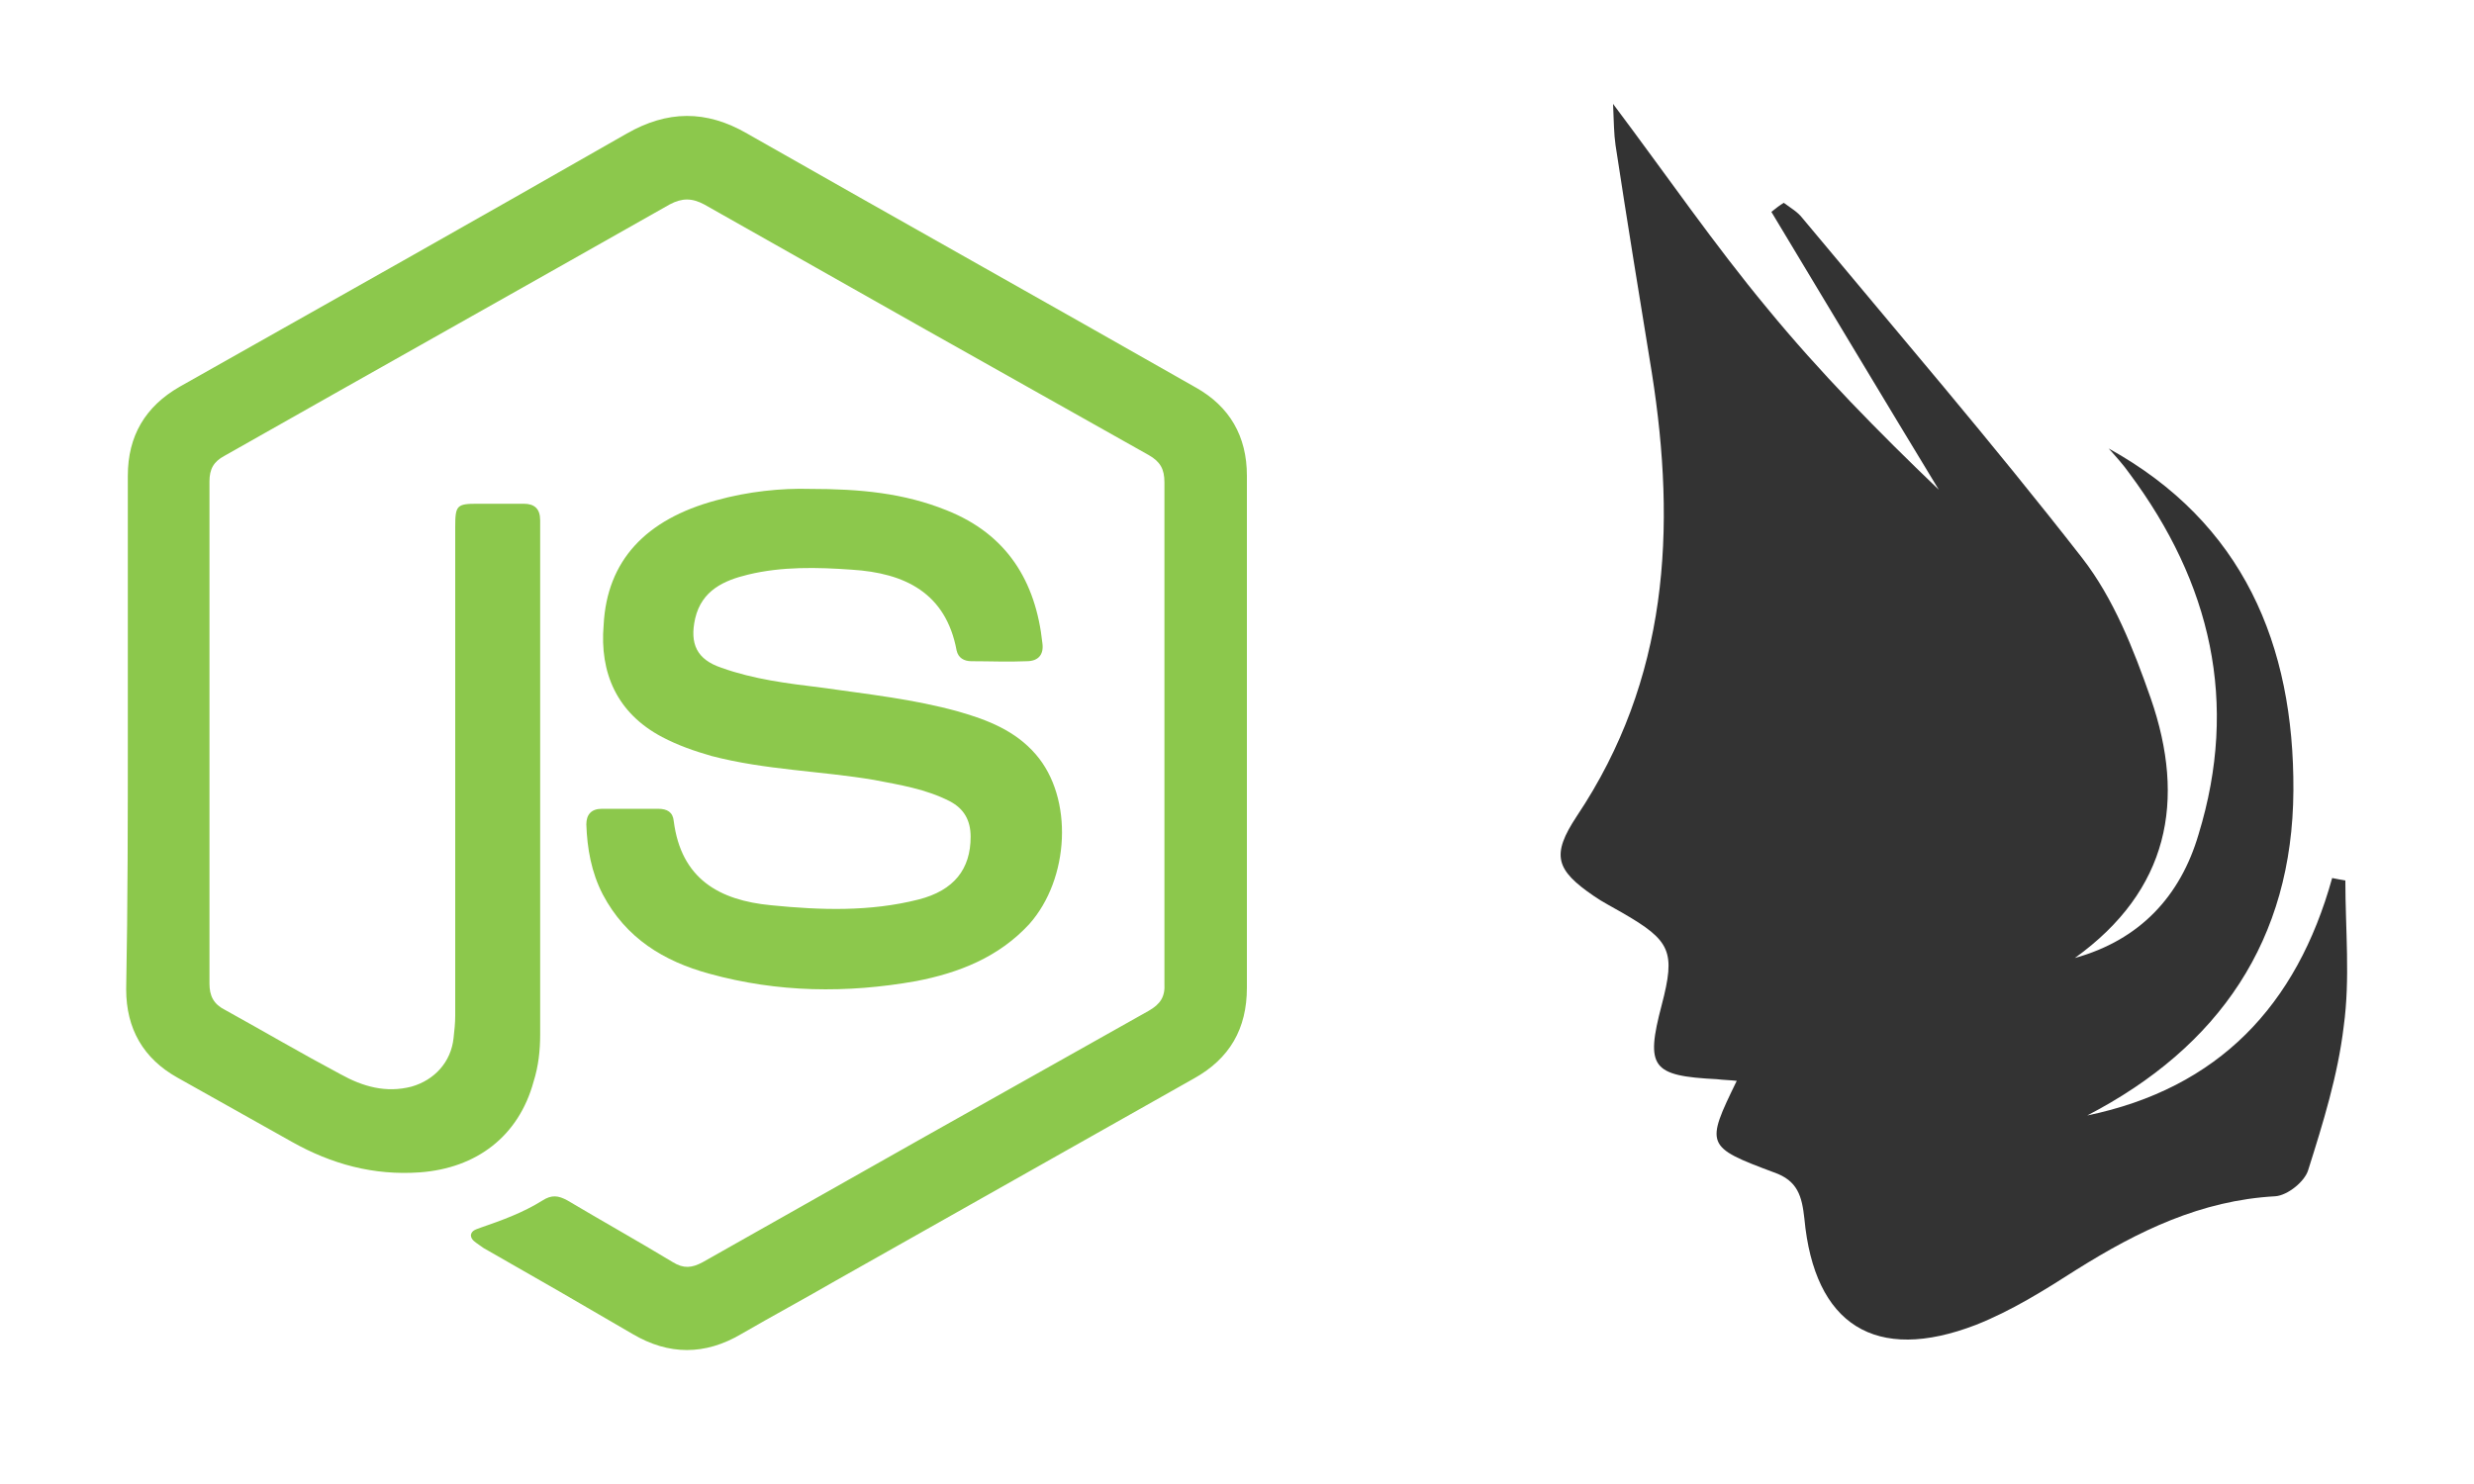 <?xml version="1.0" encoding="utf-8"?>
<svg version="1.1" xmlns="http://www.w3.org/2000/svg" viewBox="0 0 300 180">
<path id="Nancy" fill="#333333" d="M255.7,54.4c16.3,9,22.5,23.8,22.4,41.5c-0.1,18.1-9,31.1-25,39.4c15.9-3.3,25.4-13.3,29.7-28.8
	c0.5,0.1,1,0.2,1.6,0.3c0,5.9,0.6,11.9-0.2,17.7c-0.7,5.9-2.5,11.7-4.3,17.4c-0.4,1.4-2.5,3.1-4,3.2c-9,0.5-16.6,4.2-24.1,8.9
	c-3.9,2.5-7.9,5-12.2,6.7c-12.2,4.7-19.6,0-20.8-12.9c-0.3-2.7-0.8-4.6-3.7-5.6c-8.3-3.1-8.3-3.3-4.5-11.1c-0.9-0.1-1.6-0.1-2.4-0.2
	c-7.9-0.4-8.7-1.4-6.7-9c1.7-6.5,1.1-7.8-4.8-11.2c-1.2-0.7-2.4-1.3-3.4-2c-4.7-3.2-5.2-5-2.1-9.7c11.1-16.6,12.1-34.8,9.1-53.8
	c-1.5-9.2-3-18.4-4.4-27.6c-0.2-1.4-0.2-2.8-0.3-5c6.6,8.8,12.3,17.1,18.7,24.8c6.4,7.8,13.5,15,20.8,22
	c-6.8-11.2-13.5-22.4-20.3-33.7c0.5-0.4,1-0.8,1.5-1.1c0.8,0.6,1.7,1.1,2.3,1.9c11.4,13.7,23,27.2,33.9,41.2c3.8,4.9,6.2,11,8.3,17
	c4.3,12.4,2.2,23.3-9.2,31.5c7.9-2.2,12.8-7.5,15-15c4.9-16,1.5-30.5-8.4-43.8C257.5,56.4,256.6,55.4,255.7,54.4z"/>
<path id="S" fill="#8CC84C" d="M98.2,59.3c6.1,0,11.4,0.5,16.6,2.6c7.3,2.9,10.8,8.6,11.6,16.1c0.2,1.4-0.5,2.2-1.9,2.2
	c-2.2,0.1-4.5,0-6.7,0c-0.9,0-1.6-0.4-1.8-1.3c-1.3-7-6.3-9.4-12.7-9.8c-4.2-0.3-8.5-0.4-12.6,0.6c-2.9,0.7-5.6,1.9-6.4,5.3
	c-0.7,3.1,0.2,5,3.2,6c3.9,1.4,8,1.9,12.1,2.4c5.6,0.8,11.2,1.4,16.6,2.9c3.5,1,6.9,2.3,9.4,5.2c4.6,5.3,4.1,15.1-0.8,20.6
	c-3.7,4-8.5,5.9-13.7,6.9c-8.4,1.5-16.8,1.4-25.1-0.9c-5.5-1.5-10.1-4.3-12.9-9.6c-1.4-2.7-1.9-5.6-2-8.5c0-1.2,0.6-1.9,1.9-1.9
	c2.2,0,4.5,0,6.8,0c1.1,0,1.8,0.4,1.9,1.5c0.9,7,5.5,9.6,11.8,10.2c6,0.6,12,0.8,17.9-0.7c4.3-1.1,6.3-3.7,6.3-7.6
	c0-2-0.8-3.4-2.5-4.3c-2.9-1.5-6.1-2-9.2-2.6c-6.5-1.1-13.2-1.2-19.7-2.9c-2.1-0.6-4.1-1.3-6-2.3c-5.5-2.9-7.6-7.8-7.1-13.6
	C73.6,68,78.3,63,86.8,60.7C90.7,59.6,94.8,59.2,98.2,59.3z"/>
<path id="J" fill="#8CC84C" d="M15.5,88.7c0-10.3,0-20.7,0-31c0-4.8,2.1-8.4,6.3-10.8C39.9,36.7,58,26.5,76,16.2
	c4.9-2.8,9.6-2.9,14.6,0c18.1,10.3,36.3,20.5,54.4,30.8c4.1,2.3,6.2,5.9,6.2,10.7c0,20.7,0,41.4,0,62.1c0,5-2.1,8.6-6.4,11
	c-14.5,8.2-28.9,16.3-43.4,24.5c-3.8,2.2-7.7,4.3-11.5,6.5c-4.4,2.6-8.8,2.6-13.2,0c-5.8-3.4-11.7-6.8-17.5-10.1
	c-0.4-0.2-0.7-0.4-1.1-0.7c-0.4-0.3-1-0.6-1-1.2c0.1-0.6,0.7-0.7,1.2-0.9c2.6-0.9,5.1-1.8,7.5-3.3c1.1-0.7,1.9-0.6,3,0
	c4.2,2.5,8.5,4.9,12.8,7.5c1.3,0.8,2.3,0.7,3.6,0c18-10.2,36.1-20.4,54.1-30.5c1.4-0.8,2-1.7,1.9-3.3c0-20.3,0-40.5,0-60.8
	c0-1.6-0.5-2.5-1.9-3.3c-18-10.1-35.9-20.2-53.9-30.4c-1.5-0.8-2.7-0.8-4.2,0c-18,10.2-36,20.3-54,30.5c-1.3,0.7-1.8,1.6-1.8,3.1
	c0,20.3,0,40.6,0,60.9c0,1.5,0.5,2.5,1.9,3.2c4.7,2.6,9.3,5.3,14,7.8c2.7,1.5,5.5,2.3,8.6,1.5c2.8-0.8,4.8-3,5.1-5.9
	c0.1-0.9,0.2-1.8,0.2-2.7c0-19.8,0-39.5,0-59.3c0-2.6,0.2-2.8,2.7-2.8c1.9,0,3.8,0,5.6,0c1.3,0,2,0.6,2,2c0,0.2,0,0.3,0,0.5
	c0,20.6,0,41.3,0,61.9c0,1.9-0.2,3.8-0.8,5.7c-1.8,6.6-6.9,10.5-13.8,11c-5.6,0.4-10.7-1-15.5-3.7c-4.6-2.6-9.3-5.2-13.9-7.8
	c-4.1-2.3-6.2-5.9-6.2-10.7C15.5,109.5,15.5,99.1,15.5,88.7z"/>
</svg>

